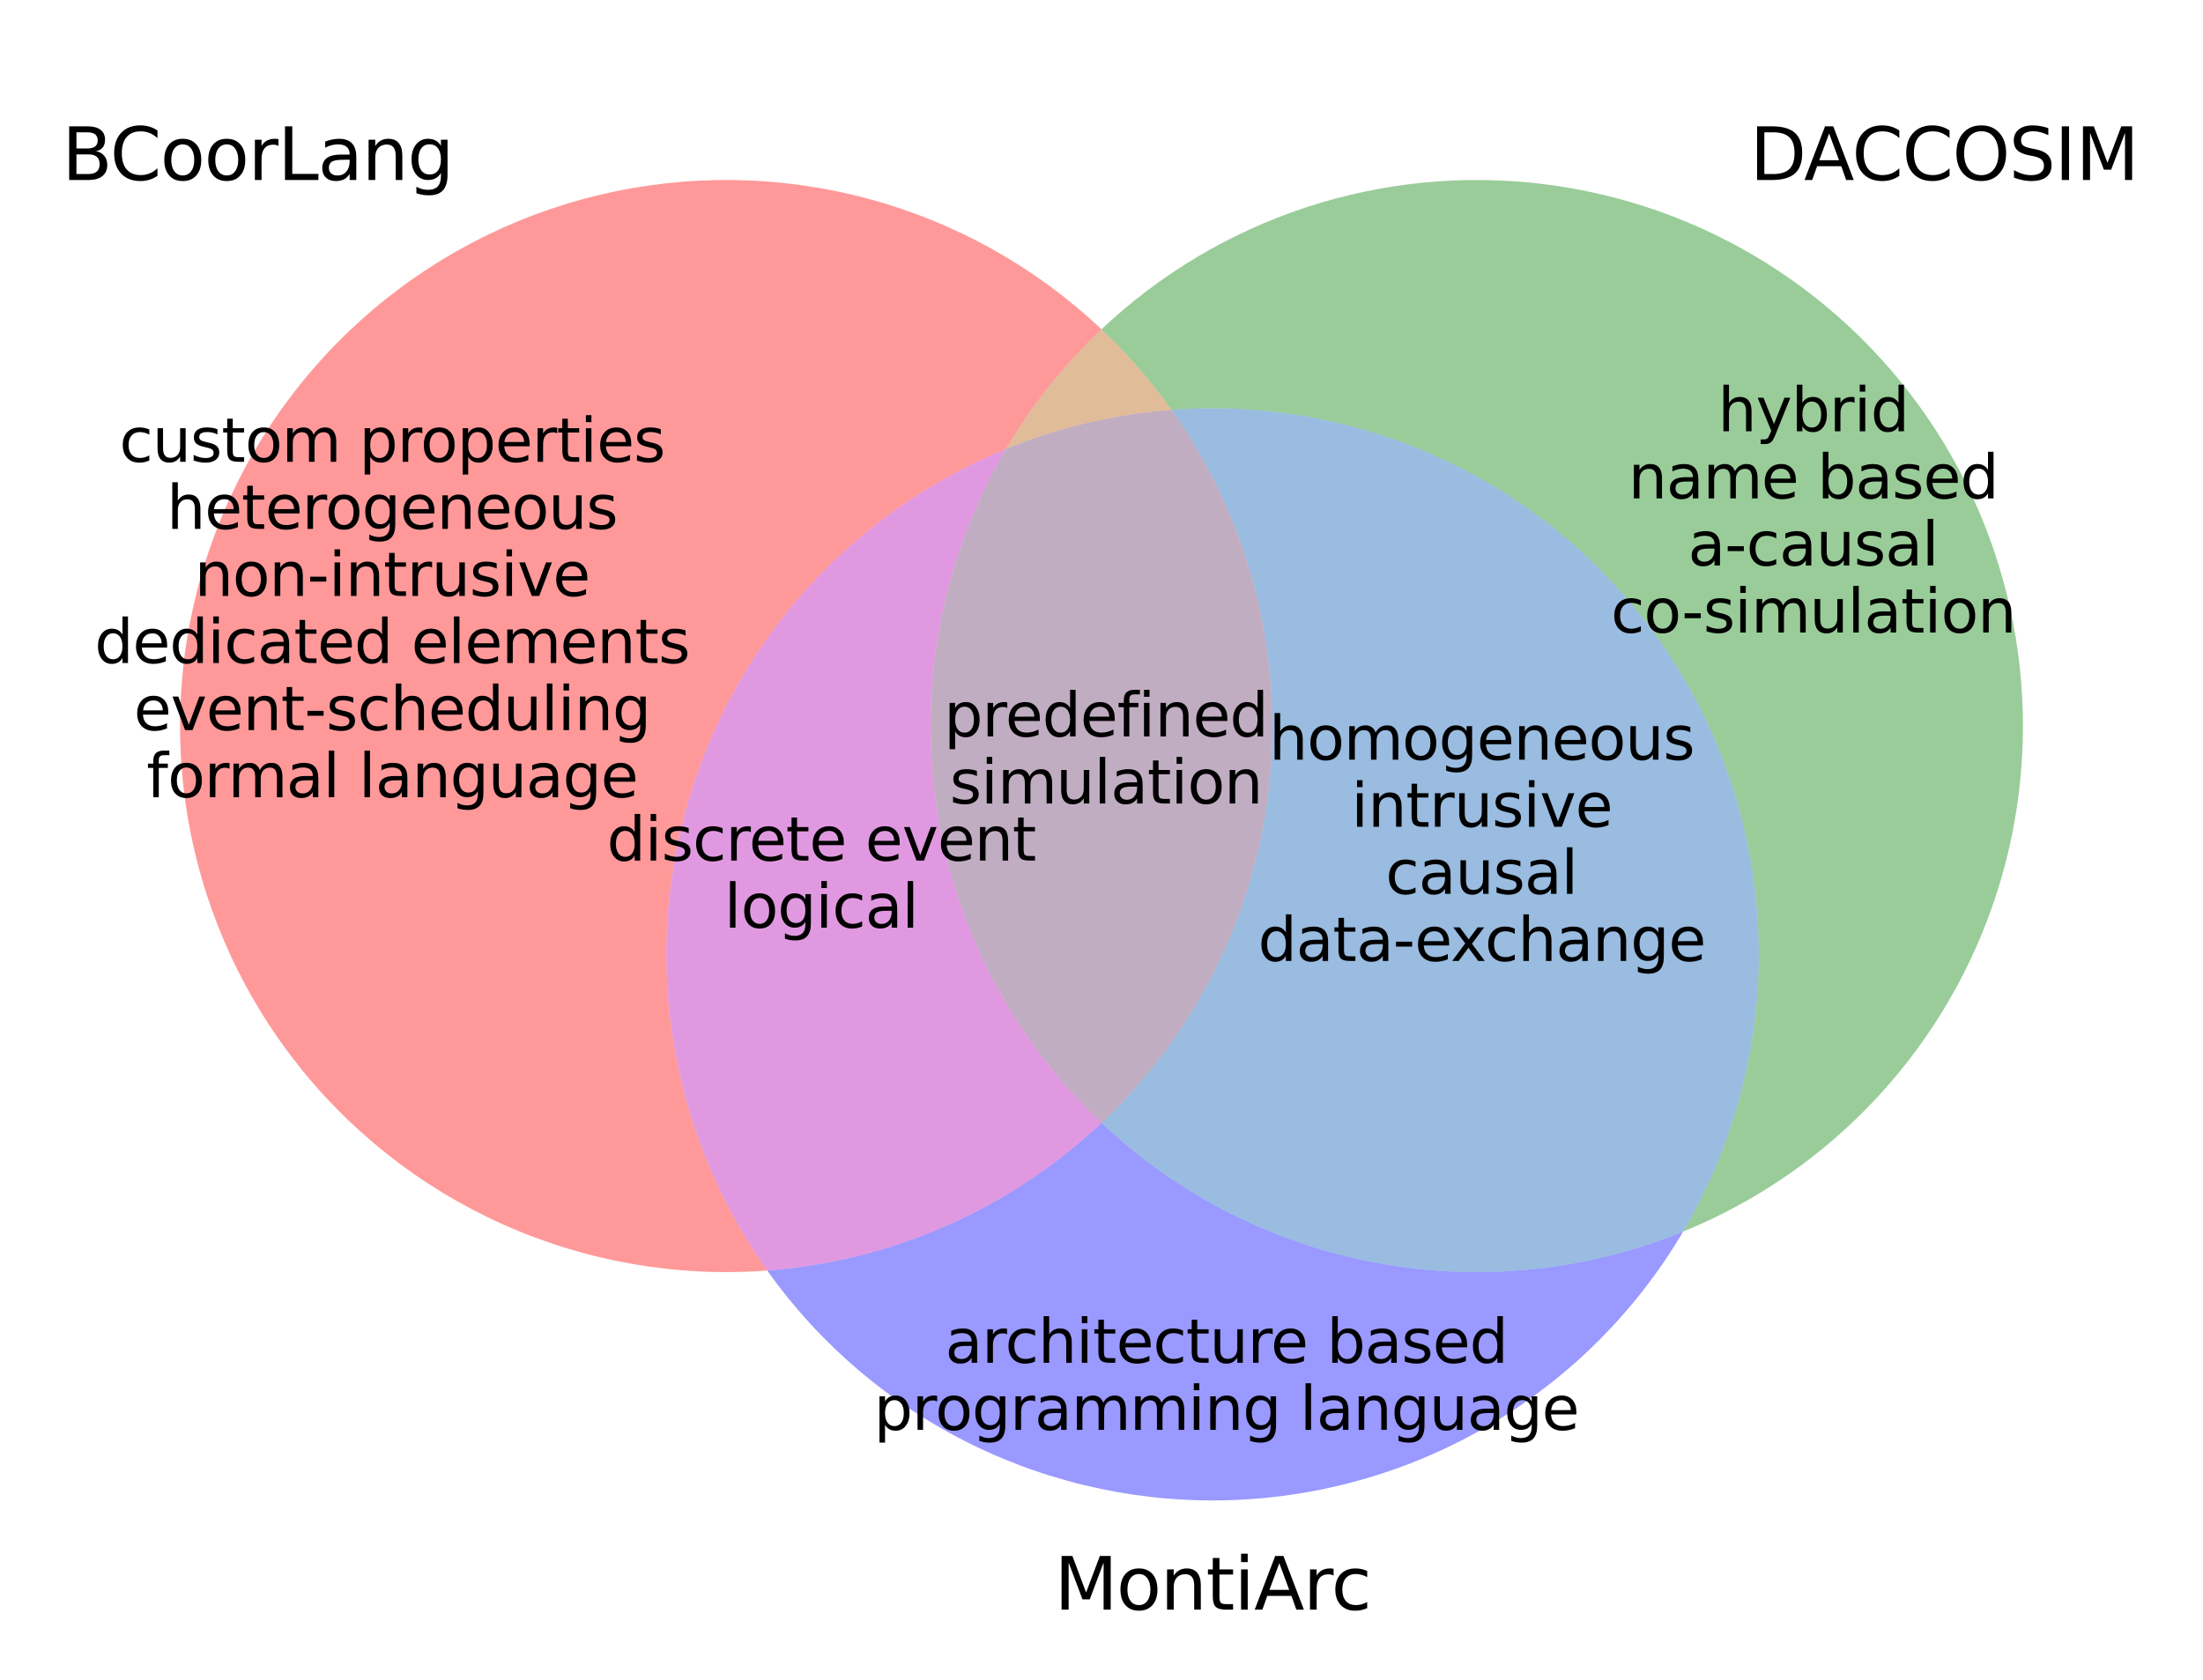 <?xml version="1.0" encoding="utf-8" standalone="no"?>
<!DOCTYPE svg PUBLIC "-//W3C//DTD SVG 1.1//EN"
  "http://www.w3.org/Graphics/SVG/1.1/DTD/svg11.dtd">
<svg xmlns:xlink="http://www.w3.org/1999/xlink" width="367.645pt" height="280.512pt" viewBox="0 0 367.645 280.512" xmlns="http://www.w3.org/2000/svg" version="1.1">
 <defs>
  <style type="text/css">*{stroke-linejoin: round; stroke-linecap: butt}</style>
 </defs>
 <g id="figure_1">
  <g id="patch_1">
   <path d="M 0 280.512 
L 367.645 280.512 
L 367.645 0 
L 0 0 
z
" style="fill: #ffffff"/>
  </g>
  <g id="axes_1">
   <g id="patch_2">
    <path d="M 183.822 54.967 
C 172.799 44.544 159.346 37.036 144.688 33.127 
C 130.029 29.217 114.624 29.028 99.875 32.577 
C 85.125 36.126 71.492 43.302 60.216 53.452 
C 48.941 63.601 40.375 76.407 35.3 90.704 
C 30.225 105 28.798 120.34 31.15 135.328 
C 33.502 150.315 39.558 164.481 48.769 176.536 
C 57.979 188.591 70.055 198.158 83.897 204.366 
C 97.739 210.574 112.915 213.23 128.043 212.091 
C 120.09 200.891 114.77 188.037 112.482 174.493 
C 110.195 160.948 110.999 147.06 114.833 133.87 
C 118.667 120.68 125.434 108.526 134.626 98.318 
C 143.818 88.111 155.2 80.112 167.918 74.922 
C 170.085 71.244 172.508 67.723 175.168 64.385 
C 177.829 61.047 180.721 57.9 183.822 54.967 
" clip-path="url(#p7e4f21c6b9)" style="fill: #ff0000; opacity: 0.4"/>
   </g>
   <g id="patch_3">
    <path d="M 183.822 54.967 
C 185.985 57.012 188.046 59.161 189.998 61.408 
C 191.95 63.654 193.791 65.995 195.515 68.421 
C 212.116 67.171 228.748 70.493 243.596 78.025 
C 258.443 85.557 270.947 97.015 279.745 111.149 
C 288.542 125.284 293.301 141.562 293.503 158.21 
C 293.705 174.858 289.341 191.247 280.889 205.59 
C 293.286 200.531 304.417 192.801 313.489 182.953 
C 322.561 173.105 329.352 161.377 333.378 148.607 
C 337.405 135.837 338.568 122.335 336.786 109.065 
C 335.003 95.794 330.319 83.078 323.065 71.822 
C 315.812 60.567 306.167 51.047 294.818 43.942 
C 283.47 36.836 270.693 32.318 257.401 30.708 
C 244.108 29.099 230.622 30.439 217.906 34.632 
C 205.189 38.824 193.552 45.768 183.822 54.967 
" clip-path="url(#p7e4f21c6b9)" style="fill: #008000; opacity: 0.4"/>
   </g>
   <g id="patch_4">
    <path d="M 183.822 54.967 
C 180.721 57.9 177.829 61.047 175.168 64.385 
C 172.508 67.723 170.085 71.244 167.918 74.922 
C 172.313 73.128 176.841 71.68 181.462 70.592 
C 186.082 69.504 190.781 68.778 195.515 68.421 
C 193.791 65.995 191.95 63.654 189.998 61.408 
C 188.046 59.161 185.985 57.012 183.822 54.967 
" clip-path="url(#p7e4f21c6b9)" style="fill: #b25900; opacity: 0.4"/>
   </g>
   <g id="patch_5">
    <path d="M 128.043 212.091 
C 136.847 224.488 148.615 234.487 162.271 241.175 
C 175.926 247.862 191.041 251.028 206.233 250.382 
C 221.424 249.736 236.215 245.298 249.254 237.476 
C 262.293 229.653 273.169 218.69 280.889 205.59 
C 264.676 212.207 246.895 214.014 229.683 210.793 
C 212.471 207.573 196.546 199.459 183.822 187.429 
C 176.273 194.567 167.559 200.362 158.057 204.563 
C 148.554 208.764 138.403 211.31 128.043 212.091 
" clip-path="url(#p7e4f21c6b9)" style="fill: #0000ff; opacity: 0.4"/>
   </g>
   <g id="patch_6">
    <path d="M 128.043 212.091 
C 138.403 211.31 148.554 208.764 158.057 204.563 
C 167.559 200.362 176.273 194.567 183.822 187.429 
C 168.827 173.25 159.083 154.39 156.194 133.957 
C 153.306 113.523 157.44 92.701 167.918 74.922 
C 155.2 80.112 143.818 88.111 134.626 98.318 
C 125.434 108.526 118.667 120.68 114.833 133.87 
C 110.999 147.06 110.195 160.948 112.482 174.493 
C 114.77 188.037 120.09 200.891 128.043 212.091 
" clip-path="url(#p7e4f21c6b9)" style="fill: #b200b2; opacity: 0.4"/>
   </g>
   <g id="patch_7">
    <path d="M 195.515 68.421 
C 208.233 86.331 214.059 108.249 211.911 130.11 
C 209.763 151.972 199.784 172.336 183.822 187.429 
C 196.546 199.459 212.471 207.573 229.683 210.793 
C 246.895 214.014 264.676 212.207 280.889 205.59 
C 289.341 191.247 293.705 174.858 293.503 158.21 
C 293.301 141.562 288.542 125.284 279.745 111.149 
C 270.947 97.015 258.443 85.557 243.596 78.025 
C 228.748 70.493 212.116 67.171 195.515 68.421 
" clip-path="url(#p7e4f21c6b9)" style="fill: #0059b2; opacity: 0.4"/>
   </g>
   <g id="patch_8">
    <path d="M 167.918 74.922 
C 157.44 92.701 153.306 113.523 156.194 133.957 
C 159.083 154.39 168.827 173.25 183.822 187.429 
C 199.784 172.336 209.763 151.972 211.911 130.11 
C 214.059 108.249 208.233 86.331 195.515 68.421 
C 190.781 68.778 186.082 69.504 181.462 70.592 
C 176.841 71.68 172.313 73.128 167.918 74.922 
" clip-path="url(#p7e4f21c6b9)" style="fill: #663366; opacity: 0.4"/>
   </g>
   <g id="text_1">
    <!-- custom properties -->
    <g transform="translate(19.923 77.084) scale(0.1 -0.1)">
     <defs>
      <path id="DejaVuSans-63" d="M 3122 3366 
L 3122 2828 
Q 2878 2963 2633 3030 
Q 2388 3097 2138 3097 
Q 1578 3097 1268 2742 
Q 959 2388 959 1747 
Q 959 1106 1268 751 
Q 1578 397 2138 397 
Q 2388 397 2633 464 
Q 2878 531 3122 666 
L 3122 134 
Q 2881 22 2623 -34 
Q 2366 -91 2075 -91 
Q 1284 -91 818 406 
Q 353 903 353 1747 
Q 353 2603 823 3093 
Q 1294 3584 2113 3584 
Q 2378 3584 2631 3529 
Q 2884 3475 3122 3366 
z
" transform="scale(0.016)"/>
      <path id="DejaVuSans-75" d="M 544 1381 
L 544 3500 
L 1119 3500 
L 1119 1403 
Q 1119 906 1312 657 
Q 1506 409 1894 409 
Q 2359 409 2629 706 
Q 2900 1003 2900 1516 
L 2900 3500 
L 3475 3500 
L 3475 0 
L 2900 0 
L 2900 538 
Q 2691 219 2414 64 
Q 2138 -91 1772 -91 
Q 1169 -91 856 284 
Q 544 659 544 1381 
z
M 1991 3584 
L 1991 3584 
z
" transform="scale(0.016)"/>
      <path id="DejaVuSans-73" d="M 2834 3397 
L 2834 2853 
Q 2591 2978 2328 3040 
Q 2066 3103 1784 3103 
Q 1356 3103 1142 2972 
Q 928 2841 928 2578 
Q 928 2378 1081 2264 
Q 1234 2150 1697 2047 
L 1894 2003 
Q 2506 1872 2764 1633 
Q 3022 1394 3022 966 
Q 3022 478 2636 193 
Q 2250 -91 1575 -91 
Q 1294 -91 989 -36 
Q 684 19 347 128 
L 347 722 
Q 666 556 975 473 
Q 1284 391 1588 391 
Q 1994 391 2212 530 
Q 2431 669 2431 922 
Q 2431 1156 2273 1281 
Q 2116 1406 1581 1522 
L 1381 1569 
Q 847 1681 609 1914 
Q 372 2147 372 2553 
Q 372 3047 722 3315 
Q 1072 3584 1716 3584 
Q 2034 3584 2315 3537 
Q 2597 3491 2834 3397 
z
" transform="scale(0.016)"/>
      <path id="DejaVuSans-74" d="M 1172 4494 
L 1172 3500 
L 2356 3500 
L 2356 3053 
L 1172 3053 
L 1172 1153 
Q 1172 725 1289 603 
Q 1406 481 1766 481 
L 2356 481 
L 2356 0 
L 1766 0 
Q 1100 0 847 248 
Q 594 497 594 1153 
L 594 3053 
L 172 3053 
L 172 3500 
L 594 3500 
L 594 4494 
L 1172 4494 
z
" transform="scale(0.016)"/>
      <path id="DejaVuSans-6f" d="M 1959 3097 
Q 1497 3097 1228 2736 
Q 959 2375 959 1747 
Q 959 1119 1226 758 
Q 1494 397 1959 397 
Q 2419 397 2687 759 
Q 2956 1122 2956 1747 
Q 2956 2369 2687 2733 
Q 2419 3097 1959 3097 
z
M 1959 3584 
Q 2709 3584 3137 3096 
Q 3566 2609 3566 1747 
Q 3566 888 3137 398 
Q 2709 -91 1959 -91 
Q 1206 -91 779 398 
Q 353 888 353 1747 
Q 353 2609 779 3096 
Q 1206 3584 1959 3584 
z
" transform="scale(0.016)"/>
      <path id="DejaVuSans-6d" d="M 3328 2828 
Q 3544 3216 3844 3400 
Q 4144 3584 4550 3584 
Q 5097 3584 5394 3201 
Q 5691 2819 5691 2113 
L 5691 0 
L 5113 0 
L 5113 2094 
Q 5113 2597 4934 2840 
Q 4756 3084 4391 3084 
Q 3944 3084 3684 2787 
Q 3425 2491 3425 1978 
L 3425 0 
L 2847 0 
L 2847 2094 
Q 2847 2600 2669 2842 
Q 2491 3084 2119 3084 
Q 1678 3084 1418 2786 
Q 1159 2488 1159 1978 
L 1159 0 
L 581 0 
L 581 3500 
L 1159 3500 
L 1159 2956 
Q 1356 3278 1631 3431 
Q 1906 3584 2284 3584 
Q 2666 3584 2933 3390 
Q 3200 3197 3328 2828 
z
" transform="scale(0.016)"/>
      <path id="DejaVuSans-20" transform="scale(0.016)"/>
      <path id="DejaVuSans-70" d="M 1159 525 
L 1159 -1331 
L 581 -1331 
L 581 3500 
L 1159 3500 
L 1159 2969 
Q 1341 3281 1617 3432 
Q 1894 3584 2278 3584 
Q 2916 3584 3314 3078 
Q 3713 2572 3713 1747 
Q 3713 922 3314 415 
Q 2916 -91 2278 -91 
Q 1894 -91 1617 61 
Q 1341 213 1159 525 
z
M 3116 1747 
Q 3116 2381 2855 2742 
Q 2594 3103 2138 3103 
Q 1681 3103 1420 2742 
Q 1159 2381 1159 1747 
Q 1159 1113 1420 752 
Q 1681 391 2138 391 
Q 2594 391 2855 752 
Q 3116 1113 3116 1747 
z
" transform="scale(0.016)"/>
      <path id="DejaVuSans-72" d="M 2631 2963 
Q 2534 3019 2420 3045 
Q 2306 3072 2169 3072 
Q 1681 3072 1420 2755 
Q 1159 2438 1159 1844 
L 1159 0 
L 581 0 
L 581 3500 
L 1159 3500 
L 1159 2956 
Q 1341 3275 1631 3429 
Q 1922 3584 2338 3584 
Q 2397 3584 2469 3576 
Q 2541 3569 2628 3553 
L 2631 2963 
z
" transform="scale(0.016)"/>
      <path id="DejaVuSans-65" d="M 3597 1894 
L 3597 1613 
L 953 1613 
Q 991 1019 1311 708 
Q 1631 397 2203 397 
Q 2534 397 2845 478 
Q 3156 559 3463 722 
L 3463 178 
Q 3153 47 2828 -22 
Q 2503 -91 2169 -91 
Q 1331 -91 842 396 
Q 353 884 353 1716 
Q 353 2575 817 3079 
Q 1281 3584 2069 3584 
Q 2775 3584 3186 3129 
Q 3597 2675 3597 1894 
z
M 3022 2063 
Q 3016 2534 2758 2815 
Q 2500 3097 2075 3097 
Q 1594 3097 1305 2825 
Q 1016 2553 972 2059 
L 3022 2063 
z
" transform="scale(0.016)"/>
      <path id="DejaVuSans-69" d="M 603 3500 
L 1178 3500 
L 1178 0 
L 603 0 
L 603 3500 
z
M 603 4863 
L 1178 4863 
L 1178 4134 
L 603 4134 
L 603 4863 
z
" transform="scale(0.016)"/>
     </defs>
     <use xlink:href="#DejaVuSans-63"/>
     <use xlink:href="#DejaVuSans-75" x="54.98"/>
     <use xlink:href="#DejaVuSans-73" x="118.359"/>
     <use xlink:href="#DejaVuSans-74" x="170.459"/>
     <use xlink:href="#DejaVuSans-6f" x="209.668"/>
     <use xlink:href="#DejaVuSans-6d" x="270.85"/>
     <use xlink:href="#DejaVuSans-20" x="368.262"/>
     <use xlink:href="#DejaVuSans-70" x="400.049"/>
     <use xlink:href="#DejaVuSans-72" x="463.525"/>
     <use xlink:href="#DejaVuSans-6f" x="502.389"/>
     <use xlink:href="#DejaVuSans-70" x="563.57"/>
     <use xlink:href="#DejaVuSans-65" x="627.047"/>
     <use xlink:href="#DejaVuSans-72" x="688.57"/>
     <use xlink:href="#DejaVuSans-74" x="729.684"/>
     <use xlink:href="#DejaVuSans-69" x="768.893"/>
     <use xlink:href="#DejaVuSans-65" x="796.676"/>
     <use xlink:href="#DejaVuSans-73" x="858.199"/>
    </g>
    <!-- heterogeneous -->
    <g transform="translate(27.824 88.282) scale(0.1 -0.1)">
     <defs>
      <path id="DejaVuSans-68" d="M 3513 2113 
L 3513 0 
L 2938 0 
L 2938 2094 
Q 2938 2591 2744 2837 
Q 2550 3084 2163 3084 
Q 1697 3084 1428 2787 
Q 1159 2491 1159 1978 
L 1159 0 
L 581 0 
L 581 4863 
L 1159 4863 
L 1159 2956 
Q 1366 3272 1645 3428 
Q 1925 3584 2291 3584 
Q 2894 3584 3203 3211 
Q 3513 2838 3513 2113 
z
" transform="scale(0.016)"/>
      <path id="DejaVuSans-67" d="M 2906 1791 
Q 2906 2416 2648 2759 
Q 2391 3103 1925 3103 
Q 1463 3103 1205 2759 
Q 947 2416 947 1791 
Q 947 1169 1205 825 
Q 1463 481 1925 481 
Q 2391 481 2648 825 
Q 2906 1169 2906 1791 
z
M 3481 434 
Q 3481 -459 3084 -895 
Q 2688 -1331 1869 -1331 
Q 1566 -1331 1297 -1286 
Q 1028 -1241 775 -1147 
L 775 -588 
Q 1028 -725 1275 -790 
Q 1522 -856 1778 -856 
Q 2344 -856 2625 -561 
Q 2906 -266 2906 331 
L 2906 616 
Q 2728 306 2450 153 
Q 2172 0 1784 0 
Q 1141 0 747 490 
Q 353 981 353 1791 
Q 353 2603 747 3093 
Q 1141 3584 1784 3584 
Q 2172 3584 2450 3431 
Q 2728 3278 2906 2969 
L 2906 3500 
L 3481 3500 
L 3481 434 
z
" transform="scale(0.016)"/>
      <path id="DejaVuSans-6e" d="M 3513 2113 
L 3513 0 
L 2938 0 
L 2938 2094 
Q 2938 2591 2744 2837 
Q 2550 3084 2163 3084 
Q 1697 3084 1428 2787 
Q 1159 2491 1159 1978 
L 1159 0 
L 581 0 
L 581 3500 
L 1159 3500 
L 1159 2956 
Q 1366 3272 1645 3428 
Q 1925 3584 2291 3584 
Q 2894 3584 3203 3211 
Q 3513 2838 3513 2113 
z
" transform="scale(0.016)"/>
     </defs>
     <use xlink:href="#DejaVuSans-68"/>
     <use xlink:href="#DejaVuSans-65" x="63.379"/>
     <use xlink:href="#DejaVuSans-74" x="124.902"/>
     <use xlink:href="#DejaVuSans-65" x="164.111"/>
     <use xlink:href="#DejaVuSans-72" x="225.635"/>
     <use xlink:href="#DejaVuSans-6f" x="264.498"/>
     <use xlink:href="#DejaVuSans-67" x="325.68"/>
     <use xlink:href="#DejaVuSans-65" x="389.156"/>
     <use xlink:href="#DejaVuSans-6e" x="450.68"/>
     <use xlink:href="#DejaVuSans-65" x="514.059"/>
     <use xlink:href="#DejaVuSans-6f" x="575.582"/>
     <use xlink:href="#DejaVuSans-75" x="636.764"/>
     <use xlink:href="#DejaVuSans-73" x="700.143"/>
    </g>
    <!-- non-intrusive -->
    <g transform="translate(32.465 99.48) scale(0.1 -0.1)">
     <defs>
      <path id="DejaVuSans-2d" d="M 313 2009 
L 1997 2009 
L 1997 1497 
L 313 1497 
L 313 2009 
z
" transform="scale(0.016)"/>
      <path id="DejaVuSans-76" d="M 191 3500 
L 800 3500 
L 1894 563 
L 2988 3500 
L 3597 3500 
L 2284 0 
L 1503 0 
L 191 3500 
z
" transform="scale(0.016)"/>
     </defs>
     <use xlink:href="#DejaVuSans-6e"/>
     <use xlink:href="#DejaVuSans-6f" x="63.379"/>
     <use xlink:href="#DejaVuSans-6e" x="124.561"/>
     <use xlink:href="#DejaVuSans-2d" x="187.939"/>
     <use xlink:href="#DejaVuSans-69" x="224.023"/>
     <use xlink:href="#DejaVuSans-6e" x="251.807"/>
     <use xlink:href="#DejaVuSans-74" x="315.186"/>
     <use xlink:href="#DejaVuSans-72" x="354.395"/>
     <use xlink:href="#DejaVuSans-75" x="395.508"/>
     <use xlink:href="#DejaVuSans-73" x="458.887"/>
     <use xlink:href="#DejaVuSans-69" x="510.986"/>
     <use xlink:href="#DejaVuSans-76" x="538.77"/>
     <use xlink:href="#DejaVuSans-65" x="597.949"/>
    </g>
    <!-- dedicated elements -->
    <g transform="translate(15.788 110.678) scale(0.1 -0.1)">
     <defs>
      <path id="DejaVuSans-64" d="M 2906 2969 
L 2906 4863 
L 3481 4863 
L 3481 0 
L 2906 0 
L 2906 525 
Q 2725 213 2448 61 
Q 2172 -91 1784 -91 
Q 1150 -91 751 415 
Q 353 922 353 1747 
Q 353 2572 751 3078 
Q 1150 3584 1784 3584 
Q 2172 3584 2448 3432 
Q 2725 3281 2906 2969 
z
M 947 1747 
Q 947 1113 1208 752 
Q 1469 391 1925 391 
Q 2381 391 2643 752 
Q 2906 1113 2906 1747 
Q 2906 2381 2643 2742 
Q 2381 3103 1925 3103 
Q 1469 3103 1208 2742 
Q 947 2381 947 1747 
z
" transform="scale(0.016)"/>
      <path id="DejaVuSans-61" d="M 2194 1759 
Q 1497 1759 1228 1600 
Q 959 1441 959 1056 
Q 959 750 1161 570 
Q 1363 391 1709 391 
Q 2188 391 2477 730 
Q 2766 1069 2766 1631 
L 2766 1759 
L 2194 1759 
z
M 3341 1997 
L 3341 0 
L 2766 0 
L 2766 531 
Q 2569 213 2275 61 
Q 1981 -91 1556 -91 
Q 1019 -91 701 211 
Q 384 513 384 1019 
Q 384 1609 779 1909 
Q 1175 2209 1959 2209 
L 2766 2209 
L 2766 2266 
Q 2766 2663 2505 2880 
Q 2244 3097 1772 3097 
Q 1472 3097 1187 3025 
Q 903 2953 641 2809 
L 641 3341 
Q 956 3463 1253 3523 
Q 1550 3584 1831 3584 
Q 2591 3584 2966 3190 
Q 3341 2797 3341 1997 
z
" transform="scale(0.016)"/>
      <path id="DejaVuSans-6c" d="M 603 4863 
L 1178 4863 
L 1178 0 
L 603 0 
L 603 4863 
z
" transform="scale(0.016)"/>
     </defs>
     <use xlink:href="#DejaVuSans-64"/>
     <use xlink:href="#DejaVuSans-65" x="63.477"/>
     <use xlink:href="#DejaVuSans-64" x="125"/>
     <use xlink:href="#DejaVuSans-69" x="188.477"/>
     <use xlink:href="#DejaVuSans-63" x="216.26"/>
     <use xlink:href="#DejaVuSans-61" x="271.24"/>
     <use xlink:href="#DejaVuSans-74" x="332.52"/>
     <use xlink:href="#DejaVuSans-65" x="371.729"/>
     <use xlink:href="#DejaVuSans-64" x="433.252"/>
     <use xlink:href="#DejaVuSans-20" x="496.729"/>
     <use xlink:href="#DejaVuSans-65" x="528.516"/>
     <use xlink:href="#DejaVuSans-6c" x="590.039"/>
     <use xlink:href="#DejaVuSans-65" x="617.822"/>
     <use xlink:href="#DejaVuSans-6d" x="679.346"/>
     <use xlink:href="#DejaVuSans-65" x="776.758"/>
     <use xlink:href="#DejaVuSans-6e" x="838.281"/>
     <use xlink:href="#DejaVuSans-74" x="901.66"/>
     <use xlink:href="#DejaVuSans-73" x="940.869"/>
    </g>
    <!-- event-scheduling -->
    <g transform="translate(22.329 121.876) scale(0.1 -0.1)">
     <use xlink:href="#DejaVuSans-65"/>
     <use xlink:href="#DejaVuSans-76" x="61.523"/>
     <use xlink:href="#DejaVuSans-65" x="120.703"/>
     <use xlink:href="#DejaVuSans-6e" x="182.227"/>
     <use xlink:href="#DejaVuSans-74" x="245.605"/>
     <use xlink:href="#DejaVuSans-2d" x="284.814"/>
     <use xlink:href="#DejaVuSans-73" x="320.898"/>
     <use xlink:href="#DejaVuSans-63" x="372.998"/>
     <use xlink:href="#DejaVuSans-68" x="427.979"/>
     <use xlink:href="#DejaVuSans-65" x="491.357"/>
     <use xlink:href="#DejaVuSans-64" x="552.881"/>
     <use xlink:href="#DejaVuSans-75" x="616.357"/>
     <use xlink:href="#DejaVuSans-6c" x="679.736"/>
     <use xlink:href="#DejaVuSans-69" x="707.52"/>
     <use xlink:href="#DejaVuSans-6e" x="735.303"/>
     <use xlink:href="#DejaVuSans-67" x="798.682"/>
    </g>
    <!-- formal language -->
    <g transform="translate(24.458 133.073) scale(0.1 -0.1)">
     <defs>
      <path id="DejaVuSans-66" d="M 2375 4863 
L 2375 4384 
L 1825 4384 
Q 1516 4384 1395 4259 
Q 1275 4134 1275 3809 
L 1275 3500 
L 2222 3500 
L 2222 3053 
L 1275 3053 
L 1275 0 
L 697 0 
L 697 3053 
L 147 3053 
L 147 3500 
L 697 3500 
L 697 3744 
Q 697 4328 969 4595 
Q 1241 4863 1831 4863 
L 2375 4863 
z
" transform="scale(0.016)"/>
     </defs>
     <use xlink:href="#DejaVuSans-66"/>
     <use xlink:href="#DejaVuSans-6f" x="35.205"/>
     <use xlink:href="#DejaVuSans-72" x="96.387"/>
     <use xlink:href="#DejaVuSans-6d" x="135.75"/>
     <use xlink:href="#DejaVuSans-61" x="233.162"/>
     <use xlink:href="#DejaVuSans-6c" x="294.441"/>
     <use xlink:href="#DejaVuSans-20" x="322.225"/>
     <use xlink:href="#DejaVuSans-6c" x="354.012"/>
     <use xlink:href="#DejaVuSans-61" x="381.795"/>
     <use xlink:href="#DejaVuSans-6e" x="443.074"/>
     <use xlink:href="#DejaVuSans-67" x="506.453"/>
     <use xlink:href="#DejaVuSans-75" x="569.93"/>
     <use xlink:href="#DejaVuSans-61" x="633.309"/>
     <use xlink:href="#DejaVuSans-67" x="694.588"/>
     <use xlink:href="#DejaVuSans-65" x="758.064"/>
    </g>
   </g>
   <g id="text_2">
    <!-- hybrid -->
    <g transform="translate(286.682 71.994) scale(0.1 -0.1)">
     <defs>
      <path id="DejaVuSans-79" d="M 2059 -325 
Q 1816 -950 1584 -1140 
Q 1353 -1331 966 -1331 
L 506 -1331 
L 506 -850 
L 844 -850 
Q 1081 -850 1212 -737 
Q 1344 -625 1503 -206 
L 1606 56 
L 191 3500 
L 800 3500 
L 1894 763 
L 2988 3500 
L 3597 3500 
L 2059 -325 
z
" transform="scale(0.016)"/>
      <path id="DejaVuSans-62" d="M 3116 1747 
Q 3116 2381 2855 2742 
Q 2594 3103 2138 3103 
Q 1681 3103 1420 2742 
Q 1159 2381 1159 1747 
Q 1159 1113 1420 752 
Q 1681 391 2138 391 
Q 2594 391 2855 752 
Q 3116 1113 3116 1747 
z
M 1159 2969 
Q 1341 3281 1617 3432 
Q 1894 3584 2278 3584 
Q 2916 3584 3314 3078 
Q 3713 2572 3713 1747 
Q 3713 922 3314 415 
Q 2916 -91 2278 -91 
Q 1894 -91 1617 61 
Q 1341 213 1159 525 
L 1159 0 
L 581 0 
L 581 4863 
L 1159 4863 
L 1159 2969 
z
" transform="scale(0.016)"/>
     </defs>
     <use xlink:href="#DejaVuSans-68"/>
     <use xlink:href="#DejaVuSans-79" x="63.379"/>
     <use xlink:href="#DejaVuSans-62" x="122.559"/>
     <use xlink:href="#DejaVuSans-72" x="186.035"/>
     <use xlink:href="#DejaVuSans-69" x="227.148"/>
     <use xlink:href="#DejaVuSans-64" x="254.932"/>
    </g>
    <!-- name based -->
    <g transform="translate(271.741 83.192) scale(0.1 -0.1)">
     <use xlink:href="#DejaVuSans-6e"/>
     <use xlink:href="#DejaVuSans-61" x="63.379"/>
     <use xlink:href="#DejaVuSans-6d" x="124.658"/>
     <use xlink:href="#DejaVuSans-65" x="222.07"/>
     <use xlink:href="#DejaVuSans-20" x="283.594"/>
     <use xlink:href="#DejaVuSans-62" x="315.381"/>
     <use xlink:href="#DejaVuSans-61" x="378.857"/>
     <use xlink:href="#DejaVuSans-73" x="440.137"/>
     <use xlink:href="#DejaVuSans-65" x="492.236"/>
     <use xlink:href="#DejaVuSans-64" x="553.76"/>
    </g>
    <!-- a-causal -->
    <g transform="translate(281.696 94.39) scale(0.1 -0.1)">
     <use xlink:href="#DejaVuSans-61"/>
     <use xlink:href="#DejaVuSans-2d" x="61.279"/>
     <use xlink:href="#DejaVuSans-63" x="97.363"/>
     <use xlink:href="#DejaVuSans-61" x="152.344"/>
     <use xlink:href="#DejaVuSans-75" x="213.623"/>
     <use xlink:href="#DejaVuSans-73" x="277.002"/>
     <use xlink:href="#DejaVuSans-61" x="329.102"/>
     <use xlink:href="#DejaVuSans-6c" x="390.381"/>
    </g>
    <!-- co-simulation -->
    <g transform="translate(268.834 105.588) scale(0.1 -0.1)">
     <use xlink:href="#DejaVuSans-63"/>
     <use xlink:href="#DejaVuSans-6f" x="54.98"/>
     <use xlink:href="#DejaVuSans-2d" x="118.037"/>
     <use xlink:href="#DejaVuSans-73" x="154.121"/>
     <use xlink:href="#DejaVuSans-69" x="206.221"/>
     <use xlink:href="#DejaVuSans-6d" x="234.004"/>
     <use xlink:href="#DejaVuSans-75" x="331.416"/>
     <use xlink:href="#DejaVuSans-6c" x="394.795"/>
     <use xlink:href="#DejaVuSans-61" x="422.578"/>
     <use xlink:href="#DejaVuSans-74" x="483.857"/>
     <use xlink:href="#DejaVuSans-69" x="523.066"/>
     <use xlink:href="#DejaVuSans-6f" x="550.85"/>
     <use xlink:href="#DejaVuSans-6e" x="612.031"/>
    </g>
   </g>
   <g id="text_3">
    <!-- architecture based -->
    <g transform="translate(157.725 227.487) scale(0.1 -0.1)">
     <use xlink:href="#DejaVuSans-61"/>
     <use xlink:href="#DejaVuSans-72" x="61.279"/>
     <use xlink:href="#DejaVuSans-63" x="100.143"/>
     <use xlink:href="#DejaVuSans-68" x="155.123"/>
     <use xlink:href="#DejaVuSans-69" x="218.502"/>
     <use xlink:href="#DejaVuSans-74" x="246.285"/>
     <use xlink:href="#DejaVuSans-65" x="285.494"/>
     <use xlink:href="#DejaVuSans-63" x="347.018"/>
     <use xlink:href="#DejaVuSans-74" x="401.998"/>
     <use xlink:href="#DejaVuSans-75" x="441.207"/>
     <use xlink:href="#DejaVuSans-72" x="504.586"/>
     <use xlink:href="#DejaVuSans-65" x="543.449"/>
     <use xlink:href="#DejaVuSans-20" x="604.973"/>
     <use xlink:href="#DejaVuSans-62" x="636.76"/>
     <use xlink:href="#DejaVuSans-61" x="700.236"/>
     <use xlink:href="#DejaVuSans-73" x="761.516"/>
     <use xlink:href="#DejaVuSans-65" x="813.615"/>
     <use xlink:href="#DejaVuSans-64" x="875.139"/>
    </g>
    <!-- programming language -->
    <g transform="translate(145.844 238.685) scale(0.1 -0.1)">
     <use xlink:href="#DejaVuSans-70"/>
     <use xlink:href="#DejaVuSans-72" x="63.477"/>
     <use xlink:href="#DejaVuSans-6f" x="102.34"/>
     <use xlink:href="#DejaVuSans-67" x="163.521"/>
     <use xlink:href="#DejaVuSans-72" x="226.998"/>
     <use xlink:href="#DejaVuSans-61" x="268.111"/>
     <use xlink:href="#DejaVuSans-6d" x="329.391"/>
     <use xlink:href="#DejaVuSans-6d" x="426.803"/>
     <use xlink:href="#DejaVuSans-69" x="524.215"/>
     <use xlink:href="#DejaVuSans-6e" x="551.998"/>
     <use xlink:href="#DejaVuSans-67" x="615.377"/>
     <use xlink:href="#DejaVuSans-20" x="678.854"/>
     <use xlink:href="#DejaVuSans-6c" x="710.641"/>
     <use xlink:href="#DejaVuSans-61" x="738.424"/>
     <use xlink:href="#DejaVuSans-6e" x="799.703"/>
     <use xlink:href="#DejaVuSans-67" x="863.082"/>
     <use xlink:href="#DejaVuSans-75" x="926.559"/>
     <use xlink:href="#DejaVuSans-61" x="989.938"/>
     <use xlink:href="#DejaVuSans-67" x="1051.217"/>
     <use xlink:href="#DejaVuSans-65" x="1114.693"/>
    </g>
   </g>
   <g id="text_4">
    <!-- discrete event -->
    <g transform="translate(101.269 143.657) scale(0.1 -0.1)">
     <use xlink:href="#DejaVuSans-64"/>
     <use xlink:href="#DejaVuSans-69" x="63.477"/>
     <use xlink:href="#DejaVuSans-73" x="91.26"/>
     <use xlink:href="#DejaVuSans-63" x="143.359"/>
     <use xlink:href="#DejaVuSans-72" x="198.34"/>
     <use xlink:href="#DejaVuSans-65" x="237.203"/>
     <use xlink:href="#DejaVuSans-74" x="298.727"/>
     <use xlink:href="#DejaVuSans-65" x="337.936"/>
     <use xlink:href="#DejaVuSans-20" x="399.459"/>
     <use xlink:href="#DejaVuSans-65" x="431.246"/>
     <use xlink:href="#DejaVuSans-76" x="492.77"/>
     <use xlink:href="#DejaVuSans-65" x="551.949"/>
     <use xlink:href="#DejaVuSans-6e" x="613.473"/>
     <use xlink:href="#DejaVuSans-74" x="676.852"/>
    </g>
    <!-- logical -->
    <g transform="translate(120.859 154.855) scale(0.1 -0.1)">
     <use xlink:href="#DejaVuSans-6c"/>
     <use xlink:href="#DejaVuSans-6f" x="27.783"/>
     <use xlink:href="#DejaVuSans-67" x="88.965"/>
     <use xlink:href="#DejaVuSans-69" x="152.441"/>
     <use xlink:href="#DejaVuSans-63" x="180.225"/>
     <use xlink:href="#DejaVuSans-61" x="235.205"/>
     <use xlink:href="#DejaVuSans-6c" x="296.484"/>
    </g>
   </g>
   <g id="text_5">
    <!-- homogeneous -->
    <g transform="translate(211.787 126.814) scale(0.1 -0.1)">
     <use xlink:href="#DejaVuSans-68"/>
     <use xlink:href="#DejaVuSans-6f" x="63.379"/>
     <use xlink:href="#DejaVuSans-6d" x="124.561"/>
     <use xlink:href="#DejaVuSans-6f" x="221.973"/>
     <use xlink:href="#DejaVuSans-67" x="283.154"/>
     <use xlink:href="#DejaVuSans-65" x="346.631"/>
     <use xlink:href="#DejaVuSans-6e" x="408.154"/>
     <use xlink:href="#DejaVuSans-65" x="471.533"/>
     <use xlink:href="#DejaVuSans-6f" x="533.057"/>
     <use xlink:href="#DejaVuSans-75" x="594.238"/>
     <use xlink:href="#DejaVuSans-73" x="657.617"/>
    </g>
    <!-- intrusive -->
    <g transform="translate(225.501 138.012) scale(0.1 -0.1)">
     <use xlink:href="#DejaVuSans-69"/>
     <use xlink:href="#DejaVuSans-6e" x="27.783"/>
     <use xlink:href="#DejaVuSans-74" x="91.162"/>
     <use xlink:href="#DejaVuSans-72" x="130.371"/>
     <use xlink:href="#DejaVuSans-75" x="171.484"/>
     <use xlink:href="#DejaVuSans-73" x="234.863"/>
     <use xlink:href="#DejaVuSans-69" x="286.963"/>
     <use xlink:href="#DejaVuSans-76" x="314.746"/>
     <use xlink:href="#DejaVuSans-65" x="373.926"/>
    </g>
    <!-- causal -->
    <g transform="translate(231.233 149.21) scale(0.1 -0.1)">
     <use xlink:href="#DejaVuSans-63"/>
     <use xlink:href="#DejaVuSans-61" x="54.98"/>
     <use xlink:href="#DejaVuSans-75" x="116.26"/>
     <use xlink:href="#DejaVuSans-73" x="179.639"/>
     <use xlink:href="#DejaVuSans-61" x="231.738"/>
     <use xlink:href="#DejaVuSans-6c" x="293.018"/>
    </g>
    <!-- data-exchange -->
    <g transform="translate(209.944 160.408) scale(0.1 -0.1)">
     <defs>
      <path id="DejaVuSans-78" d="M 3513 3500 
L 2247 1797 
L 3578 0 
L 2900 0 
L 1881 1375 
L 863 0 
L 184 0 
L 1544 1831 
L 300 3500 
L 978 3500 
L 1906 2253 
L 2834 3500 
L 3513 3500 
z
" transform="scale(0.016)"/>
     </defs>
     <use xlink:href="#DejaVuSans-64"/>
     <use xlink:href="#DejaVuSans-61" x="63.477"/>
     <use xlink:href="#DejaVuSans-74" x="124.756"/>
     <use xlink:href="#DejaVuSans-61" x="163.965"/>
     <use xlink:href="#DejaVuSans-2d" x="225.244"/>
     <use xlink:href="#DejaVuSans-65" x="261.328"/>
     <use xlink:href="#DejaVuSans-78" x="321.102"/>
     <use xlink:href="#DejaVuSans-63" x="378.531"/>
     <use xlink:href="#DejaVuSans-68" x="433.512"/>
     <use xlink:href="#DejaVuSans-61" x="496.891"/>
     <use xlink:href="#DejaVuSans-6e" x="558.17"/>
     <use xlink:href="#DejaVuSans-67" x="621.549"/>
     <use xlink:href="#DejaVuSans-65" x="685.025"/>
    </g>
   </g>
   <g id="text_6">
    <!-- predefined -->
    <g transform="translate(157.544 122.929) scale(0.1 -0.1)">
     <use xlink:href="#DejaVuSans-70"/>
     <use xlink:href="#DejaVuSans-72" x="63.477"/>
     <use xlink:href="#DejaVuSans-65" x="102.34"/>
     <use xlink:href="#DejaVuSans-64" x="163.863"/>
     <use xlink:href="#DejaVuSans-65" x="227.34"/>
     <use xlink:href="#DejaVuSans-66" x="288.863"/>
     <use xlink:href="#DejaVuSans-69" x="324.068"/>
     <use xlink:href="#DejaVuSans-6e" x="351.852"/>
     <use xlink:href="#DejaVuSans-65" x="415.23"/>
     <use xlink:href="#DejaVuSans-64" x="476.754"/>
    </g>
    <!-- simulation -->
    <g transform="translate(158.494 134.127) scale(0.1 -0.1)">
     <use xlink:href="#DejaVuSans-73"/>
     <use xlink:href="#DejaVuSans-69" x="52.1"/>
     <use xlink:href="#DejaVuSans-6d" x="79.883"/>
     <use xlink:href="#DejaVuSans-75" x="177.295"/>
     <use xlink:href="#DejaVuSans-6c" x="240.674"/>
     <use xlink:href="#DejaVuSans-61" x="268.457"/>
     <use xlink:href="#DejaVuSans-74" x="329.736"/>
     <use xlink:href="#DejaVuSans-69" x="368.945"/>
     <use xlink:href="#DejaVuSans-6f" x="396.729"/>
     <use xlink:href="#DejaVuSans-6e" x="457.91"/>
    </g>
   </g>
   <g id="text_7">
    <!-- BCoorLang -->
    <g transform="translate(10.339 30.048) scale(0.12 -0.12)">
     <defs>
      <path id="DejaVuSans-42" d="M 1259 2228 
L 1259 519 
L 2272 519 
Q 2781 519 3026 730 
Q 3272 941 3272 1375 
Q 3272 1813 3026 2020 
Q 2781 2228 2272 2228 
L 1259 2228 
z
M 1259 4147 
L 1259 2741 
L 2194 2741 
Q 2656 2741 2882 2914 
Q 3109 3088 3109 3444 
Q 3109 3797 2882 3972 
Q 2656 4147 2194 4147 
L 1259 4147 
z
M 628 4666 
L 2241 4666 
Q 2963 4666 3353 4366 
Q 3744 4066 3744 3513 
Q 3744 3084 3544 2831 
Q 3344 2578 2956 2516 
Q 3422 2416 3680 2098 
Q 3938 1781 3938 1306 
Q 3938 681 3513 340 
Q 3088 0 2303 0 
L 628 0 
L 628 4666 
z
" transform="scale(0.016)"/>
      <path id="DejaVuSans-43" d="M 4122 4306 
L 4122 3641 
Q 3803 3938 3442 4084 
Q 3081 4231 2675 4231 
Q 1875 4231 1450 3742 
Q 1025 3253 1025 2328 
Q 1025 1406 1450 917 
Q 1875 428 2675 428 
Q 3081 428 3442 575 
Q 3803 722 4122 1019 
L 4122 359 
Q 3791 134 3420 21 
Q 3050 -91 2638 -91 
Q 1578 -91 968 557 
Q 359 1206 359 2328 
Q 359 3453 968 4101 
Q 1578 4750 2638 4750 
Q 3056 4750 3426 4639 
Q 3797 4528 4122 4306 
z
" transform="scale(0.016)"/>
      <path id="DejaVuSans-4c" d="M 628 4666 
L 1259 4666 
L 1259 531 
L 3531 531 
L 3531 0 
L 628 0 
L 628 4666 
z
" transform="scale(0.016)"/>
     </defs>
     <use xlink:href="#DejaVuSans-42"/>
     <use xlink:href="#DejaVuSans-43" x="66.854"/>
     <use xlink:href="#DejaVuSans-6f" x="136.678"/>
     <use xlink:href="#DejaVuSans-6f" x="197.859"/>
     <use xlink:href="#DejaVuSans-72" x="259.041"/>
     <use xlink:href="#DejaVuSans-4c" x="300.154"/>
     <use xlink:href="#DejaVuSans-61" x="355.867"/>
     <use xlink:href="#DejaVuSans-6e" x="417.146"/>
     <use xlink:href="#DejaVuSans-67" x="480.525"/>
    </g>
   </g>
   <g id="text_8">
    <!-- DACCOSIM -->
    <g transform="translate(292.022 30.048) scale(0.12 -0.12)">
     <defs>
      <path id="DejaVuSans-44" d="M 1259 4147 
L 1259 519 
L 2022 519 
Q 2988 519 3436 956 
Q 3884 1394 3884 2338 
Q 3884 3275 3436 3711 
Q 2988 4147 2022 4147 
L 1259 4147 
z
M 628 4666 
L 1925 4666 
Q 3281 4666 3915 4102 
Q 4550 3538 4550 2338 
Q 4550 1131 3912 565 
Q 3275 0 1925 0 
L 628 0 
L 628 4666 
z
" transform="scale(0.016)"/>
      <path id="DejaVuSans-41" d="M 2188 4044 
L 1331 1722 
L 3047 1722 
L 2188 4044 
z
M 1831 4666 
L 2547 4666 
L 4325 0 
L 3669 0 
L 3244 1197 
L 1141 1197 
L 716 0 
L 50 0 
L 1831 4666 
z
" transform="scale(0.016)"/>
      <path id="DejaVuSans-4f" d="M 2522 4238 
Q 1834 4238 1429 3725 
Q 1025 3213 1025 2328 
Q 1025 1447 1429 934 
Q 1834 422 2522 422 
Q 3209 422 3611 934 
Q 4013 1447 4013 2328 
Q 4013 3213 3611 3725 
Q 3209 4238 2522 4238 
z
M 2522 4750 
Q 3503 4750 4090 4092 
Q 4678 3434 4678 2328 
Q 4678 1225 4090 567 
Q 3503 -91 2522 -91 
Q 1538 -91 948 565 
Q 359 1222 359 2328 
Q 359 3434 948 4092 
Q 1538 4750 2522 4750 
z
" transform="scale(0.016)"/>
      <path id="DejaVuSans-53" d="M 3425 4513 
L 3425 3897 
Q 3066 4069 2747 4153 
Q 2428 4238 2131 4238 
Q 1616 4238 1336 4038 
Q 1056 3838 1056 3469 
Q 1056 3159 1242 3001 
Q 1428 2844 1947 2747 
L 2328 2669 
Q 3034 2534 3370 2195 
Q 3706 1856 3706 1288 
Q 3706 609 3251 259 
Q 2797 -91 1919 -91 
Q 1588 -91 1214 -16 
Q 841 59 441 206 
L 441 856 
Q 825 641 1194 531 
Q 1563 422 1919 422 
Q 2459 422 2753 634 
Q 3047 847 3047 1241 
Q 3047 1584 2836 1778 
Q 2625 1972 2144 2069 
L 1759 2144 
Q 1053 2284 737 2584 
Q 422 2884 422 3419 
Q 422 4038 858 4394 
Q 1294 4750 2059 4750 
Q 2388 4750 2728 4690 
Q 3069 4631 3425 4513 
z
" transform="scale(0.016)"/>
      <path id="DejaVuSans-49" d="M 628 4666 
L 1259 4666 
L 1259 0 
L 628 0 
L 628 4666 
z
" transform="scale(0.016)"/>
      <path id="DejaVuSans-4d" d="M 628 4666 
L 1569 4666 
L 2759 1491 
L 3956 4666 
L 4897 4666 
L 4897 0 
L 4281 0 
L 4281 4097 
L 3078 897 
L 2444 897 
L 1241 4097 
L 1241 0 
L 628 0 
L 628 4666 
z
" transform="scale(0.016)"/>
     </defs>
     <use xlink:href="#DejaVuSans-44"/>
     <use xlink:href="#DejaVuSans-41" x="75.252"/>
     <use xlink:href="#DejaVuSans-43" x="141.91"/>
     <use xlink:href="#DejaVuSans-43" x="211.734"/>
     <use xlink:href="#DejaVuSans-4f" x="281.559"/>
     <use xlink:href="#DejaVuSans-53" x="360.27"/>
     <use xlink:href="#DejaVuSans-49" x="423.746"/>
     <use xlink:href="#DejaVuSans-4d" x="453.238"/>
    </g>
   </g>
   <g id="text_9">
    <!-- MontiArc -->
    <g transform="translate(175.955 268.697) scale(0.12 -0.12)">
     <use xlink:href="#DejaVuSans-4d"/>
     <use xlink:href="#DejaVuSans-6f" x="86.279"/>
     <use xlink:href="#DejaVuSans-6e" x="147.461"/>
     <use xlink:href="#DejaVuSans-74" x="210.84"/>
     <use xlink:href="#DejaVuSans-69" x="250.049"/>
     <use xlink:href="#DejaVuSans-41" x="277.832"/>
     <use xlink:href="#DejaVuSans-72" x="346.24"/>
     <use xlink:href="#DejaVuSans-63" x="385.104"/>
    </g>
   </g>
  </g>
 </g>
 <defs>
  <clipPath id="p7e4f21c6b9">
   <rect x="7.2" y="7.2" width="353.245" height="266.112"/>
  </clipPath>
 </defs>
</svg>
